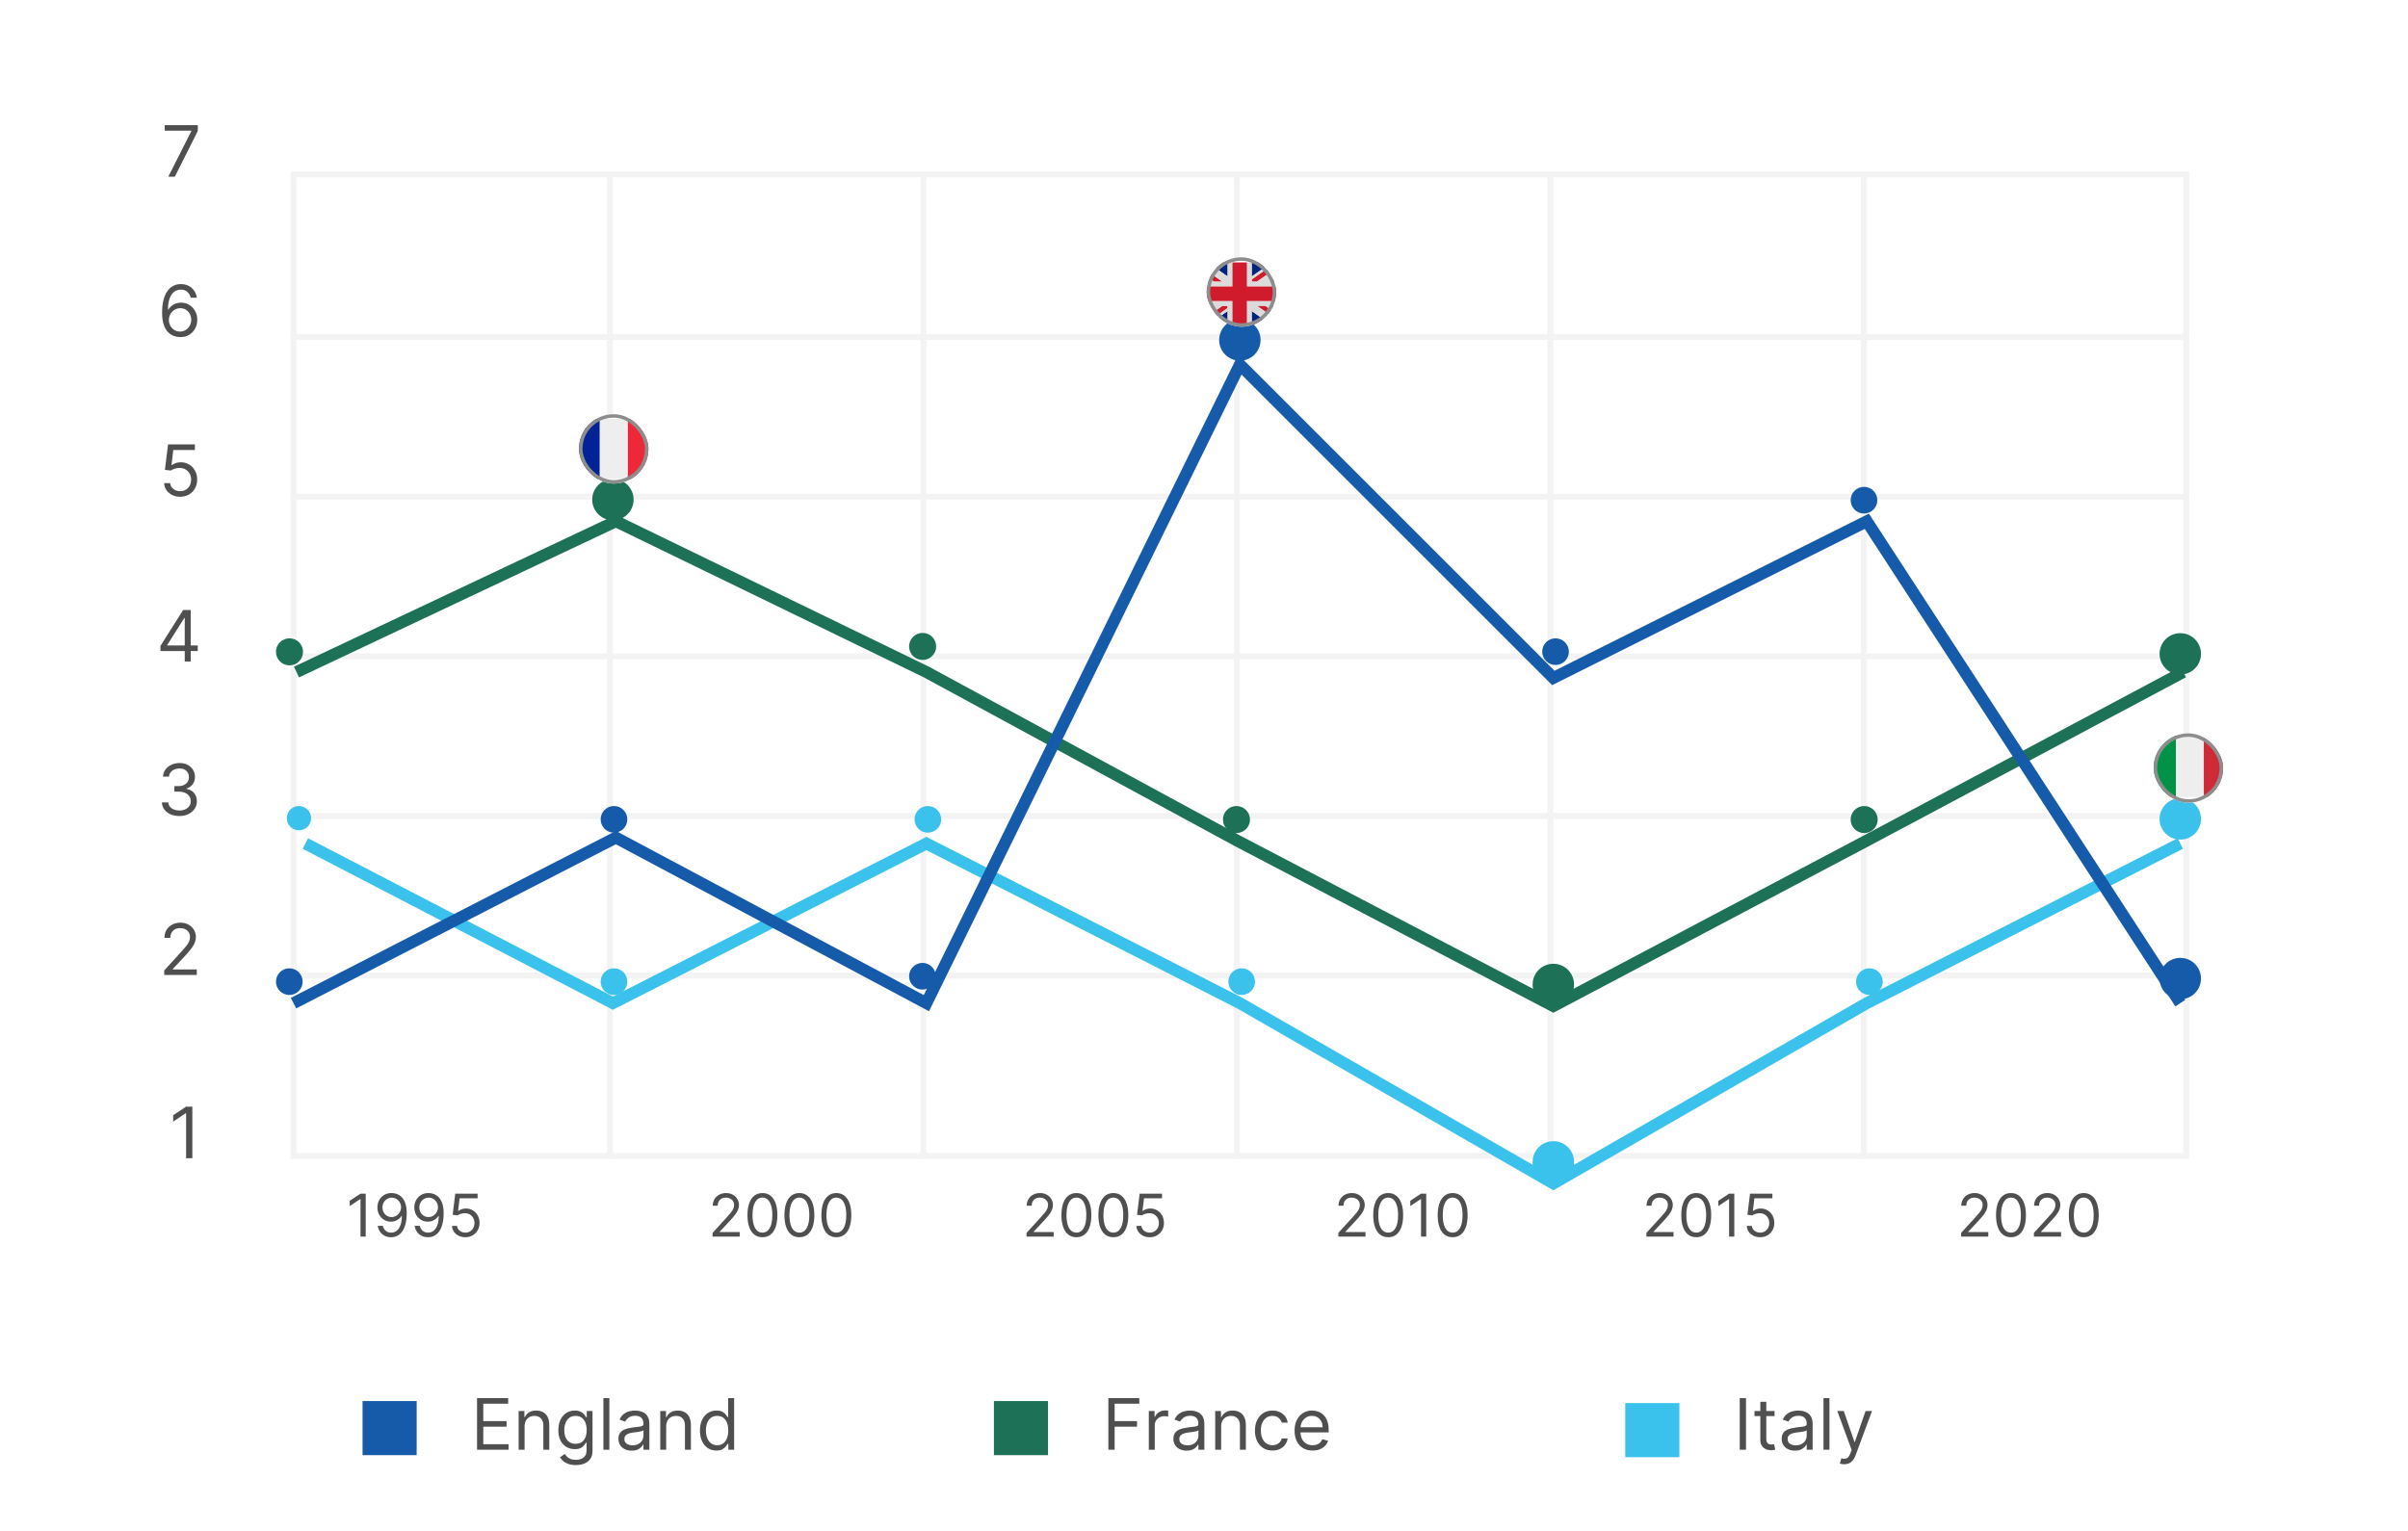 <svg width="445" height="283" viewBox="0 0 445 283" fill="none" xmlns="http://www.w3.org/2000/svg">
<g id="2 &#197;&#159;&#201;&#153;kil (Landing page)">
<path id="2020" d="M362.42 228.604V227.906L365.044 225.034C365.352 224.697 365.605 224.405 365.805 224.156C366.004 223.905 366.151 223.67 366.247 223.45C366.345 223.227 366.395 222.994 366.395 222.751C366.395 222.472 366.327 222.23 366.193 222.025C366.061 221.821 365.88 221.663 365.649 221.552C365.419 221.441 365.16 221.385 364.873 221.385C364.568 221.385 364.301 221.448 364.074 221.575C363.848 221.699 363.674 221.874 363.55 222.099C363.428 222.324 363.367 222.588 363.367 222.891H362.451C362.451 222.425 362.558 222.016 362.773 221.664C362.988 221.312 363.28 221.038 363.65 220.842C364.023 220.645 364.441 220.547 364.904 220.547C365.37 220.547 365.783 220.645 366.142 220.842C366.502 221.038 366.784 221.303 366.989 221.637C367.193 221.971 367.295 222.342 367.295 222.751C367.295 223.044 367.242 223.33 367.136 223.609C367.033 223.886 366.851 224.195 366.593 224.537C366.336 224.876 365.981 225.29 365.525 225.779L363.74 227.688V227.751H367.435V228.604H362.42ZM371.631 228.713C371.046 228.713 370.548 228.554 370.136 228.236C369.725 227.915 369.411 227.45 369.193 226.842C368.976 226.232 368.867 225.494 368.867 224.63C368.867 223.771 368.976 223.037 369.193 222.429C369.413 221.818 369.729 221.353 370.14 221.032C370.554 220.708 371.051 220.547 371.631 220.547C372.21 220.547 372.706 220.708 373.117 221.032C373.531 221.353 373.847 221.818 374.064 222.429C374.284 223.037 374.394 223.771 374.394 224.63C374.394 225.494 374.286 226.232 374.068 226.842C373.851 227.45 373.537 227.915 373.125 228.236C372.714 228.554 372.216 228.713 371.631 228.713ZM371.631 227.859C372.21 227.859 372.661 227.58 372.982 227.021C373.302 226.462 373.463 225.665 373.463 224.63C373.463 223.942 373.389 223.355 373.242 222.872C373.097 222.388 372.887 222.019 372.613 221.765C372.341 221.512 372.014 221.385 371.631 221.385C371.056 221.385 370.607 221.668 370.284 222.235C369.96 222.799 369.799 223.597 369.799 224.63C369.799 225.318 369.871 225.903 370.016 226.384C370.161 226.866 370.369 227.232 370.641 227.483C370.915 227.734 371.245 227.859 371.631 227.859ZM375.869 228.604V227.906L378.493 225.034C378.801 224.697 379.055 224.405 379.254 224.156C379.453 223.905 379.601 223.67 379.696 223.45C379.795 223.227 379.844 222.994 379.844 222.751C379.844 222.472 379.777 222.23 379.642 222.025C379.51 221.821 379.329 221.663 379.099 221.552C378.868 221.441 378.61 221.385 378.322 221.385C378.017 221.385 377.751 221.448 377.523 221.575C377.298 221.699 377.123 221.874 376.999 222.099C376.877 222.324 376.816 222.588 376.816 222.891H375.9C375.9 222.425 376.008 222.016 376.223 221.664C376.437 221.312 376.73 221.038 377.1 220.842C377.472 220.645 377.89 220.547 378.353 220.547C378.819 220.547 379.232 220.645 379.592 220.842C379.951 221.038 380.233 221.303 380.438 221.637C380.642 221.971 380.744 222.342 380.744 222.751C380.744 223.044 380.691 223.33 380.585 223.609C380.482 223.886 380.301 224.195 380.042 224.537C379.786 224.876 379.43 225.29 378.975 225.779L377.189 227.688V227.751H380.884V228.604H375.869ZM385.08 228.713C384.495 228.713 383.997 228.554 383.586 228.236C383.174 227.915 382.86 227.45 382.643 226.842C382.425 226.232 382.316 225.494 382.316 224.63C382.316 223.771 382.425 223.037 382.643 222.429C382.862 221.818 383.178 221.353 383.59 221.032C384.004 220.708 384.5 220.547 385.08 220.547C385.66 220.547 386.155 220.708 386.567 221.032C386.981 221.353 387.296 221.818 387.514 222.429C387.734 223.037 387.844 223.771 387.844 224.63C387.844 225.494 387.735 226.232 387.518 226.842C387.3 227.45 386.986 227.915 386.574 228.236C386.163 228.554 385.665 228.713 385.08 228.713ZM385.08 227.859C385.66 227.859 386.11 227.58 386.431 227.021C386.752 226.462 386.912 225.665 386.912 224.63C386.912 223.942 386.838 223.355 386.691 222.872C386.546 222.388 386.336 222.019 386.062 221.765C385.79 221.512 385.463 221.385 385.08 221.385C384.506 221.385 384.057 221.668 383.733 222.235C383.41 222.799 383.248 223.597 383.248 224.63C383.248 225.318 383.32 225.903 383.465 226.384C383.61 226.866 383.819 227.232 384.09 227.483C384.365 227.734 384.695 227.859 385.08 227.859Z" fill="#4F4F4F"/>
<path id="2015" d="M304.256 228.604V227.906L306.88 225.034C307.188 224.697 307.441 224.405 307.64 224.156C307.84 223.905 307.987 223.67 308.083 223.45C308.181 223.227 308.23 222.994 308.23 222.751C308.23 222.472 308.163 222.23 308.029 222.025C307.897 221.821 307.716 221.663 307.485 221.552C307.255 221.441 306.996 221.385 306.709 221.385C306.404 221.385 306.137 221.448 305.909 221.575C305.684 221.699 305.51 221.874 305.385 222.099C305.264 222.324 305.203 222.588 305.203 222.891H304.287C304.287 222.425 304.394 222.016 304.609 221.664C304.824 221.312 305.116 221.038 305.486 220.842C305.859 220.645 306.277 220.547 306.74 220.547C307.206 220.547 307.619 220.645 307.978 220.842C308.338 221.038 308.62 221.303 308.824 221.637C309.029 221.971 309.131 222.342 309.131 222.751C309.131 223.044 309.078 223.33 308.972 223.609C308.868 223.886 308.687 224.195 308.428 224.537C308.172 224.876 307.816 225.29 307.361 225.779L305.576 227.688V227.751H309.271V228.604H304.256ZM313.467 228.713C312.882 228.713 312.384 228.554 311.972 228.236C311.561 227.915 311.246 227.45 311.029 226.842C310.812 226.232 310.703 225.494 310.703 224.63C310.703 223.771 310.812 223.037 311.029 222.429C311.249 221.818 311.565 221.353 311.976 221.032C312.39 220.708 312.887 220.547 313.467 220.547C314.046 220.547 314.542 220.708 314.953 221.032C315.367 221.353 315.683 221.818 315.9 222.429C316.12 223.037 316.23 223.771 316.23 224.63C316.23 225.494 316.122 226.232 315.904 226.842C315.687 227.45 315.372 227.915 314.961 228.236C314.55 228.554 314.051 228.713 313.467 228.713ZM313.467 227.859C314.046 227.859 314.496 227.58 314.817 227.021C315.138 226.462 315.299 225.665 315.299 224.63C315.299 223.942 315.225 223.355 315.077 222.872C314.932 222.388 314.723 222.019 314.449 221.765C314.177 221.512 313.85 221.385 313.467 221.385C312.892 221.385 312.443 221.668 312.12 222.235C311.796 222.799 311.635 223.597 311.635 224.63C311.635 225.318 311.707 225.903 311.852 226.384C311.997 226.866 312.205 227.232 312.477 227.483C312.751 227.734 313.081 227.859 313.467 227.859ZM320.5 220.655V228.604H319.537V221.664H319.491L317.55 222.953V221.975L319.537 220.655H320.5ZM325.27 228.713C324.815 228.713 324.405 228.623 324.04 228.441C323.675 228.26 323.382 228.012 323.163 227.696C322.943 227.381 322.822 227.021 322.802 226.617H323.733C323.769 226.977 323.932 227.274 324.222 227.51C324.515 227.743 324.864 227.859 325.27 227.859C325.596 227.859 325.886 227.783 326.14 227.63C326.396 227.478 326.596 227.268 326.741 227.001C326.889 226.732 326.962 226.428 326.962 226.089C326.962 225.743 326.886 225.433 326.733 225.162C326.583 224.887 326.376 224.671 326.112 224.513C325.848 224.356 325.547 224.275 325.208 224.273C324.965 224.27 324.715 224.308 324.459 224.385C324.203 224.46 323.992 224.557 323.826 224.676L322.926 224.568L323.407 220.655H327.537V221.509H324.214L323.935 223.854H323.982C324.145 223.724 324.349 223.617 324.595 223.531C324.841 223.446 325.097 223.403 325.363 223.403C325.85 223.403 326.283 223.52 326.664 223.753C327.047 223.983 327.347 224.299 327.564 224.7C327.784 225.101 327.894 225.559 327.894 226.074C327.894 226.581 327.78 227.034 327.552 227.432C327.327 227.828 327.017 228.141 326.621 228.372C326.225 228.599 325.775 228.713 325.27 228.713Z" fill="#4F4F4F"/>
<path id="2010" d="M247.328 228.604V227.906L249.952 225.034C250.26 224.697 250.514 224.405 250.713 224.156C250.912 223.905 251.06 223.67 251.155 223.45C251.254 223.227 251.303 222.994 251.303 222.751C251.303 222.472 251.236 222.23 251.101 222.025C250.969 221.821 250.788 221.663 250.558 221.552C250.327 221.441 250.069 221.385 249.781 221.385C249.476 221.385 249.209 221.448 248.982 221.575C248.757 221.699 248.582 221.874 248.458 222.099C248.336 222.324 248.275 222.588 248.275 222.891H247.359C247.359 222.425 247.467 222.016 247.681 221.664C247.896 221.312 248.189 221.038 248.559 220.842C248.931 220.645 249.349 220.547 249.812 220.547C250.278 220.547 250.691 220.645 251.051 220.842C251.41 221.038 251.692 221.303 251.897 221.637C252.101 221.971 252.203 222.342 252.203 222.751C252.203 223.044 252.15 223.33 252.044 223.609C251.941 223.886 251.76 224.195 251.501 224.537C251.245 224.876 250.889 225.29 250.433 225.779L248.648 227.688V227.751H252.343V228.604H247.328ZM256.539 228.713C255.954 228.713 255.456 228.554 255.045 228.236C254.633 227.915 254.319 227.45 254.101 226.842C253.884 226.232 253.775 225.494 253.775 224.63C253.775 223.771 253.884 223.037 254.101 222.429C254.321 221.818 254.637 221.353 255.048 221.032C255.462 220.708 255.959 220.547 256.539 220.547C257.119 220.547 257.614 220.708 258.026 221.032C258.44 221.353 258.755 221.818 258.973 222.429C259.193 223.037 259.303 223.771 259.303 224.63C259.303 225.494 259.194 226.232 258.977 226.842C258.759 227.45 258.445 227.915 258.033 228.236C257.622 228.554 257.124 228.713 256.539 228.713ZM256.539 227.859C257.119 227.859 257.569 227.58 257.89 227.021C258.211 226.462 258.371 225.665 258.371 224.63C258.371 223.942 258.297 223.355 258.15 222.872C258.005 222.388 257.795 222.019 257.521 221.765C257.249 221.512 256.922 221.385 256.539 221.385C255.964 221.385 255.516 221.668 255.192 222.235C254.869 222.799 254.707 223.597 254.707 224.63C254.707 225.318 254.779 225.903 254.924 226.384C255.069 226.866 255.277 227.232 255.549 227.483C255.823 227.734 256.153 227.859 256.539 227.859ZM263.572 220.655V228.604H262.61V221.664H262.563L260.622 222.953V221.975L262.61 220.655H263.572ZM268.451 228.713C267.866 228.713 267.368 228.554 266.957 228.236C266.545 227.915 266.231 227.45 266.014 226.842C265.796 226.232 265.688 225.494 265.688 224.63C265.688 223.771 265.796 223.037 266.014 222.429C266.234 221.818 266.549 221.353 266.961 221.032C267.375 220.708 267.872 220.547 268.451 220.547C269.031 220.547 269.526 220.708 269.938 221.032C270.352 221.353 270.668 221.818 270.885 222.429C271.105 223.037 271.215 223.771 271.215 224.63C271.215 225.494 271.106 226.232 270.889 226.842C270.671 227.45 270.357 227.915 269.946 228.236C269.534 228.554 269.036 228.713 268.451 228.713ZM268.451 227.859C269.031 227.859 269.481 227.58 269.802 227.021C270.123 226.462 270.283 225.665 270.283 224.63C270.283 223.942 270.21 223.355 270.062 222.872C269.917 222.388 269.707 222.019 269.433 221.765C269.162 221.512 268.834 221.385 268.451 221.385C267.877 221.385 267.428 221.668 267.104 222.235C266.781 222.799 266.619 223.597 266.619 224.63C266.619 225.318 266.692 225.903 266.837 226.384C266.981 226.866 267.19 227.232 267.461 227.483C267.736 227.734 268.066 227.859 268.451 227.859Z" fill="#4F4F4F"/>
<path id="2005" d="M189.707 228.604V227.906L192.331 225.034C192.639 224.697 192.892 224.405 193.091 224.156C193.291 223.905 193.438 223.67 193.534 223.45C193.632 223.227 193.681 222.994 193.681 222.751C193.681 222.472 193.614 222.23 193.48 222.025C193.348 221.821 193.166 221.663 192.936 221.552C192.706 221.441 192.447 221.385 192.16 221.385C191.855 221.385 191.588 221.448 191.36 221.575C191.135 221.699 190.96 221.874 190.836 222.099C190.715 222.324 190.654 222.588 190.654 222.891H189.738C189.738 222.425 189.845 222.016 190.06 221.664C190.275 221.312 190.567 221.038 190.937 220.842C191.31 220.645 191.728 220.547 192.191 220.547C192.657 220.547 193.069 220.645 193.429 220.842C193.789 221.038 194.071 221.303 194.275 221.637C194.48 221.971 194.582 222.342 194.582 222.751C194.582 223.044 194.529 223.33 194.423 223.609C194.319 223.886 194.138 224.195 193.879 224.537C193.623 224.876 193.267 225.29 192.812 225.779L191.026 227.688V227.751H194.722V228.604H189.707ZM198.917 228.713C198.333 228.713 197.835 228.554 197.423 228.236C197.012 227.915 196.697 227.45 196.48 226.842C196.263 226.232 196.154 225.494 196.154 224.63C196.154 223.771 196.263 223.037 196.48 222.429C196.7 221.818 197.016 221.353 197.427 221.032C197.841 220.708 198.338 220.547 198.917 220.547C199.497 220.547 199.993 220.708 200.404 221.032C200.818 221.353 201.134 221.818 201.351 222.429C201.571 223.037 201.681 223.771 201.681 224.63C201.681 225.494 201.572 226.232 201.355 226.842C201.138 227.45 200.823 227.915 200.412 228.236C200 228.554 199.502 228.713 198.917 228.713ZM198.917 227.859C199.497 227.859 199.947 227.58 200.268 227.021C200.589 226.462 200.75 225.665 200.75 224.63C200.75 223.942 200.676 223.355 200.528 222.872C200.383 222.388 200.174 222.019 199.9 221.765C199.628 221.512 199.3 221.385 198.917 221.385C198.343 221.385 197.894 221.668 197.571 222.235C197.247 222.799 197.085 223.597 197.085 224.63C197.085 225.318 197.158 225.903 197.303 226.384C197.448 226.866 197.656 227.232 197.928 227.483C198.202 227.734 198.532 227.859 198.917 227.859ZM205.749 228.713C205.164 228.713 204.666 228.554 204.255 228.236C203.843 227.915 203.529 227.45 203.311 226.842C203.094 226.232 202.985 225.494 202.985 224.63C202.985 223.771 203.094 223.037 203.311 222.429C203.531 221.818 203.847 221.353 204.258 221.032C204.672 220.708 205.169 220.547 205.749 220.547C206.329 220.547 206.824 220.708 207.235 221.032C207.65 221.353 207.965 221.818 208.183 222.429C208.403 223.037 208.512 223.771 208.512 224.63C208.512 225.494 208.404 226.232 208.186 226.842C207.969 227.45 207.655 227.915 207.243 228.236C206.832 228.554 206.334 228.713 205.749 228.713ZM205.749 227.859C206.329 227.859 206.779 227.58 207.1 227.021C207.421 226.462 207.581 225.665 207.581 224.63C207.581 223.942 207.507 223.355 207.36 222.872C207.215 222.388 207.005 222.019 206.731 221.765C206.459 221.512 206.132 221.385 205.749 221.385C205.174 221.385 204.725 221.668 204.402 222.235C204.079 222.799 203.917 223.597 203.917 224.63C203.917 225.318 203.989 225.903 204.134 226.384C204.279 226.866 204.487 227.232 204.759 227.483C205.033 227.734 205.363 227.859 205.749 227.859ZM212.472 228.713C212.016 228.713 211.606 228.623 211.241 228.441C210.876 228.26 210.584 228.012 210.364 227.696C210.144 227.381 210.024 227.021 210.003 226.617H210.935C210.971 226.977 211.134 227.274 211.424 227.51C211.716 227.743 212.065 227.859 212.472 227.859C212.798 227.859 213.087 227.783 213.341 227.63C213.597 227.478 213.798 227.268 213.943 227.001C214.09 226.732 214.164 226.428 214.164 226.089C214.164 225.743 214.088 225.433 213.935 225.162C213.785 224.887 213.578 224.671 213.314 224.513C213.05 224.356 212.748 224.275 212.409 224.273C212.166 224.27 211.917 224.308 211.66 224.385C211.404 224.46 211.193 224.557 211.028 224.676L210.127 224.568L210.608 220.655H214.738V221.509H211.416L211.136 223.854H211.183C211.346 223.724 211.55 223.617 211.796 223.531C212.042 223.446 212.298 223.403 212.565 223.403C213.051 223.403 213.485 223.52 213.865 223.753C214.248 223.983 214.548 224.299 214.766 224.7C214.986 225.101 215.095 225.559 215.095 226.074C215.095 226.581 214.982 227.034 214.754 227.432C214.529 227.828 214.218 228.141 213.822 228.372C213.426 228.599 212.976 228.713 212.472 228.713Z" fill="#4F4F4F"/>
<path id="2000" d="M131.685 228.604V227.906L134.309 225.034C134.617 224.697 134.871 224.405 135.07 224.156C135.269 223.905 135.417 223.67 135.512 223.45C135.611 223.227 135.66 222.994 135.66 222.751C135.66 222.472 135.593 222.23 135.458 222.025C135.326 221.821 135.145 221.663 134.915 221.552C134.684 221.441 134.426 221.385 134.138 221.385C133.833 221.385 133.567 221.448 133.339 221.575C133.114 221.699 132.939 221.874 132.815 222.099C132.693 222.324 132.632 222.588 132.632 222.891H131.716C131.716 222.425 131.824 222.016 132.039 221.664C132.253 221.312 132.546 221.038 132.916 220.842C133.288 220.645 133.706 220.547 134.17 220.547C134.635 220.547 135.048 220.645 135.408 220.842C135.767 221.038 136.049 221.303 136.254 221.637C136.458 221.971 136.56 222.342 136.56 222.751C136.56 223.044 136.507 223.33 136.401 223.609C136.298 223.886 136.117 224.195 135.858 224.537C135.602 224.876 135.246 225.29 134.791 225.779L133.005 227.688V227.751H136.7V228.604H131.685ZM140.896 228.713C140.311 228.713 139.813 228.554 139.402 228.236C138.99 227.915 138.676 227.45 138.459 226.842C138.241 226.232 138.132 225.494 138.132 224.63C138.132 223.771 138.241 223.037 138.459 222.429C138.678 221.818 138.994 221.353 139.406 221.032C139.82 220.708 140.316 220.547 140.896 220.547C141.476 220.547 141.971 220.708 142.383 221.032C142.797 221.353 143.112 221.818 143.33 222.429C143.55 223.037 143.66 223.771 143.66 224.63C143.66 225.494 143.551 226.232 143.334 226.842C143.116 227.45 142.802 227.915 142.39 228.236C141.979 228.554 141.481 228.713 140.896 228.713ZM140.896 227.859C141.476 227.859 141.926 227.58 142.247 227.021C142.568 226.462 142.728 225.665 142.728 224.63C142.728 223.942 142.654 223.355 142.507 222.872C142.362 222.388 142.152 222.019 141.878 221.765C141.606 221.512 141.279 221.385 140.896 221.385C140.322 221.385 139.873 221.668 139.549 222.235C139.226 222.799 139.064 223.597 139.064 224.63C139.064 225.318 139.136 225.903 139.281 226.384C139.426 226.866 139.635 227.232 139.906 227.483C140.181 227.734 140.511 227.859 140.896 227.859ZM147.727 228.713C147.143 228.713 146.645 228.554 146.233 228.236C145.822 227.915 145.507 227.45 145.29 226.842C145.073 226.232 144.964 225.494 144.964 224.63C144.964 223.771 145.073 223.037 145.29 222.429C145.51 221.818 145.826 221.353 146.237 221.032C146.651 220.708 147.148 220.547 147.727 220.547C148.307 220.547 148.803 220.708 149.214 221.032C149.628 221.353 149.944 221.818 150.161 222.429C150.381 223.037 150.491 223.771 150.491 224.63C150.491 225.494 150.382 226.232 150.165 226.842C149.948 227.45 149.633 227.915 149.222 228.236C148.81 228.554 148.312 228.713 147.727 228.713ZM147.727 227.859C148.307 227.859 148.757 227.58 149.078 227.021C149.399 226.462 149.56 225.665 149.56 224.63C149.56 223.942 149.486 223.355 149.338 222.872C149.193 222.388 148.984 222.019 148.71 221.765C148.438 221.512 148.11 221.385 147.727 221.385C147.153 221.385 146.704 221.668 146.381 222.235C146.057 222.799 145.895 223.597 145.895 224.63C145.895 225.318 145.968 225.903 146.113 226.384C146.258 226.866 146.466 227.232 146.738 227.483C147.012 227.734 147.342 227.859 147.727 227.859ZM154.559 228.713C153.974 228.713 153.476 228.554 153.065 228.236C152.653 227.915 152.339 227.45 152.121 226.842C151.904 226.232 151.795 225.494 151.795 224.63C151.795 223.771 151.904 223.037 152.121 222.429C152.341 221.818 152.657 221.353 153.068 221.032C153.482 220.708 153.979 220.547 154.559 220.547C155.139 220.547 155.634 220.708 156.045 221.032C156.46 221.353 156.775 221.818 156.993 222.429C157.213 223.037 157.323 223.771 157.323 224.63C157.323 225.494 157.214 226.232 156.996 226.842C156.779 227.45 156.465 227.915 156.053 228.236C155.642 228.554 155.144 228.713 154.559 228.713ZM154.559 227.859C155.139 227.859 155.589 227.58 155.91 227.021C156.231 226.462 156.391 225.665 156.391 224.63C156.391 223.942 156.317 223.355 156.17 222.872C156.025 222.388 155.815 222.019 155.541 221.765C155.269 221.512 154.942 221.385 154.559 221.385C153.984 221.385 153.535 221.668 153.212 222.235C152.889 222.799 152.727 223.597 152.727 224.63C152.727 225.318 152.799 225.903 152.944 226.384C153.089 226.866 153.297 227.232 153.569 227.483C153.843 227.734 154.173 227.859 154.559 227.859Z" fill="#4F4F4F"/>
<path id="1995" d="M67.582 220.655V228.604H66.62V221.664H66.573L64.632 222.953V221.975L66.62 220.655H67.582ZM72.399 220.547C72.725 220.549 73.051 220.611 73.377 220.733C73.704 220.854 74.001 221.056 74.27 221.338C74.539 221.618 74.755 222 74.918 222.483C75.081 222.967 75.163 223.574 75.163 224.304C75.163 225.01 75.096 225.638 74.961 226.186C74.829 226.732 74.638 227.193 74.387 227.568C74.138 227.943 73.835 228.228 73.478 228.422C73.124 228.616 72.723 228.713 72.275 228.713C71.83 228.713 71.433 228.625 71.084 228.449C70.737 228.271 70.452 228.024 70.23 227.708C70.01 227.39 69.869 227.021 69.806 226.602H70.754C70.839 226.967 71.008 227.268 71.262 227.506C71.518 227.742 71.856 227.859 72.275 227.859C72.888 227.859 73.372 227.591 73.727 227.056C74.084 226.52 74.262 225.763 74.262 224.785H74.2C74.055 225.002 73.883 225.19 73.684 225.348C73.485 225.506 73.264 225.627 73.02 225.713C72.777 225.798 72.518 225.841 72.244 225.841C71.789 225.841 71.371 225.728 70.99 225.503C70.612 225.275 70.31 224.964 70.082 224.568C69.857 224.169 69.744 223.714 69.744 223.201C69.744 222.715 69.853 222.27 70.07 221.866C70.29 221.46 70.598 221.137 70.994 220.896C71.393 220.655 71.861 220.539 72.399 220.547ZM72.399 221.4C72.073 221.4 71.779 221.482 71.518 221.645C71.259 221.805 71.054 222.023 70.901 222.297C70.751 222.569 70.676 222.87 70.676 223.201C70.676 223.533 70.748 223.834 70.893 224.106C71.041 224.375 71.241 224.59 71.495 224.75C71.751 224.908 72.042 224.987 72.368 224.987C72.614 224.987 72.843 224.939 73.055 224.843C73.267 224.745 73.453 224.612 73.61 224.444C73.771 224.273 73.896 224.08 73.987 223.865C74.077 223.648 74.123 223.421 74.123 223.186C74.123 222.875 74.048 222.584 73.897 222.313C73.75 222.041 73.546 221.821 73.284 221.653C73.025 221.485 72.731 221.4 72.399 221.4ZM79.22 220.547C79.546 220.549 79.872 220.611 80.198 220.733C80.524 220.854 80.822 221.056 81.091 221.338C81.36 221.618 81.576 222 81.739 222.483C81.902 222.967 81.984 223.574 81.984 224.304C81.984 225.01 81.916 225.638 81.782 226.186C81.65 226.732 81.458 227.193 81.207 227.568C80.959 227.943 80.656 228.228 80.299 228.422C79.945 228.616 79.543 228.713 79.096 228.713C78.651 228.713 78.254 228.625 77.904 228.449C77.557 228.271 77.273 228.024 77.05 227.708C76.83 227.39 76.689 227.021 76.627 226.602H77.574C77.66 226.967 77.829 227.268 78.083 227.506C78.339 227.742 78.677 227.859 79.096 227.859C79.709 227.859 80.193 227.591 80.547 227.056C80.905 226.52 81.083 225.763 81.083 224.785H81.021C80.876 225.002 80.704 225.19 80.505 225.348C80.305 225.506 80.084 225.627 79.841 225.713C79.598 225.798 79.339 225.841 79.065 225.841C78.609 225.841 78.191 225.728 77.811 225.503C77.433 225.275 77.13 224.964 76.903 224.568C76.678 224.169 76.565 223.714 76.565 223.201C76.565 222.715 76.674 222.27 76.891 221.866C77.111 221.46 77.419 221.137 77.815 220.896C78.213 220.655 78.682 220.539 79.22 220.547ZM79.22 221.4C78.894 221.4 78.6 221.482 78.339 221.645C78.08 221.805 77.874 222.023 77.722 222.297C77.572 222.569 77.497 222.87 77.497 223.201C77.497 223.533 77.569 223.834 77.714 224.106C77.862 224.375 78.062 224.59 78.316 224.75C78.572 224.908 78.863 224.987 79.189 224.987C79.435 224.987 79.664 224.939 79.876 224.843C80.088 224.745 80.273 224.612 80.431 224.444C80.591 224.273 80.717 224.08 80.808 223.865C80.898 223.648 80.943 223.421 80.943 223.186C80.943 222.875 80.868 222.584 80.718 222.313C80.571 222.041 80.366 221.821 80.105 221.653C79.846 221.485 79.551 221.4 79.22 221.4ZM85.994 228.713C85.539 228.713 85.129 228.623 84.764 228.441C84.399 228.26 84.106 228.012 83.886 227.696C83.667 227.381 83.546 227.021 83.525 226.617H84.457C84.493 226.977 84.656 227.274 84.946 227.51C85.239 227.743 85.588 227.859 85.994 227.859C86.32 227.859 86.61 227.783 86.864 227.63C87.12 227.478 87.32 227.268 87.465 227.001C87.613 226.732 87.686 226.428 87.686 226.089C87.686 225.743 87.61 225.433 87.457 225.162C87.307 224.887 87.1 224.671 86.836 224.513C86.573 224.356 86.271 224.275 85.932 224.273C85.689 224.27 85.439 224.308 85.183 224.385C84.927 224.46 84.716 224.557 84.55 224.676L83.65 224.568L84.131 220.655H88.261V221.509H84.938L84.659 223.854H84.706C84.868 223.724 85.073 223.617 85.319 223.531C85.565 223.446 85.821 223.403 86.087 223.403C86.574 223.403 87.007 223.52 87.388 223.753C87.771 223.983 88.071 224.299 88.288 224.7C88.508 225.101 88.618 225.559 88.618 226.074C88.618 226.581 88.504 227.034 88.276 227.432C88.051 227.828 87.741 228.141 87.345 228.372C86.949 228.599 86.499 228.713 85.994 228.713Z" fill="#4F4F4F"/>
<g id="Group 2277">
<g id="Frame 427318646">
<path id="England" d="M88.155 268V258.461H93.912V259.486H89.31V262.709H93.614V263.733H89.31V266.975H93.987V268H88.155ZM96.944 263.696V268H95.845V260.846H96.907V261.964H97C97.168 261.6 97.422 261.308 97.764 261.088C98.106 260.864 98.547 260.753 99.087 260.753C99.571 260.753 99.995 260.852 100.358 261.051C100.722 261.246 101.004 261.544 101.206 261.945C101.408 262.342 101.509 262.845 101.509 263.454V268H100.41V263.529C100.41 262.967 100.264 262.529 99.972 262.215C99.68 261.898 99.279 261.74 98.77 261.74C98.419 261.74 98.106 261.816 97.829 261.968C97.556 262.12 97.34 262.342 97.182 262.634C97.023 262.926 96.944 263.28 96.944 263.696ZM106.405 270.832C105.874 270.832 105.418 270.764 105.036 270.627C104.654 270.493 104.336 270.316 104.081 270.096C103.83 269.879 103.629 269.646 103.48 269.397L104.356 268.783C104.455 268.913 104.581 269.062 104.733 269.23C104.885 269.4 105.093 269.548 105.357 269.672C105.624 269.799 105.974 269.863 106.405 269.863C106.983 269.863 107.46 269.723 107.835 269.444C108.211 269.164 108.399 268.727 108.399 268.13V266.677H108.306C108.225 266.808 108.11 266.969 107.961 267.162C107.815 267.351 107.604 267.52 107.328 267.669C107.054 267.815 106.685 267.888 106.219 267.888C105.642 267.888 105.123 267.752 104.663 267.478C104.207 267.205 103.845 266.808 103.578 266.286C103.314 265.764 103.182 265.131 103.182 264.386C103.182 263.653 103.311 263.015 103.569 262.471C103.827 261.925 104.185 261.502 104.645 261.204C105.104 260.903 105.635 260.753 106.238 260.753C106.704 260.753 107.073 260.83 107.346 260.985C107.623 261.138 107.834 261.311 107.98 261.507C108.129 261.7 108.244 261.858 108.324 261.982H108.436V260.846H109.498V268.205C109.498 268.82 109.358 269.32 109.079 269.705C108.803 270.093 108.43 270.377 107.961 270.557C107.495 270.74 106.977 270.832 106.405 270.832ZM106.368 266.901C106.809 266.901 107.182 266.8 107.486 266.598C107.79 266.396 108.022 266.106 108.18 265.727C108.338 265.348 108.418 264.895 108.418 264.367C108.418 263.851 108.34 263.397 108.185 263.002C108.029 262.608 107.8 262.299 107.495 262.075C107.191 261.852 106.815 261.74 106.368 261.74C105.902 261.74 105.514 261.858 105.204 262.094C104.896 262.33 104.665 262.647 104.51 263.044C104.358 263.442 104.281 263.883 104.281 264.367C104.281 264.864 104.359 265.303 104.514 265.685C104.673 266.064 104.906 266.362 105.213 266.579C105.524 266.794 105.909 266.901 106.368 266.901ZM112.61 258.461V268H111.51V258.461H112.61ZM116.728 268.168C116.275 268.168 115.863 268.082 115.494 267.912C115.124 267.738 114.831 267.488 114.614 267.162C114.396 266.832 114.288 266.435 114.288 265.969C114.288 265.559 114.368 265.227 114.53 264.972C114.691 264.715 114.907 264.513 115.177 264.367C115.447 264.221 115.745 264.112 116.071 264.041C116.401 263.966 116.731 263.907 117.064 263.864C117.498 263.808 117.851 263.766 118.121 263.738C118.394 263.707 118.593 263.656 118.717 263.584C118.844 263.513 118.908 263.389 118.908 263.212V263.175C118.908 262.715 118.782 262.358 118.531 262.103C118.282 261.849 117.905 261.721 117.399 261.721C116.874 261.721 116.463 261.836 116.165 262.066C115.867 262.296 115.657 262.541 115.536 262.802L114.492 262.429C114.679 261.995 114.927 261.656 115.238 261.414C115.551 261.169 115.893 260.998 116.262 260.902C116.635 260.802 117.001 260.753 117.362 260.753C117.591 260.753 117.855 260.78 118.153 260.836C118.455 260.889 118.745 260.999 119.024 261.167C119.307 261.335 119.542 261.588 119.728 261.926C119.914 262.265 120.007 262.718 120.007 263.286V268H118.908V267.031H118.852C118.778 267.186 118.653 267.353 118.48 267.53C118.306 267.707 118.074 267.857 117.786 267.981C117.497 268.106 117.144 268.168 116.728 268.168ZM116.896 267.18C117.331 267.18 117.697 267.095 117.995 266.924C118.296 266.753 118.523 266.533 118.675 266.263C118.83 265.993 118.908 265.708 118.908 265.41V264.404C118.861 264.46 118.759 264.511 118.601 264.558C118.445 264.601 118.265 264.64 118.06 264.674C117.859 264.705 117.661 264.733 117.469 264.758C117.279 264.78 117.126 264.799 117.008 264.814C116.722 264.851 116.455 264.912 116.207 264.996C115.961 265.076 115.763 265.199 115.61 265.364C115.461 265.525 115.387 265.746 115.387 266.025C115.387 266.407 115.528 266.696 115.811 266.891C116.096 267.084 116.458 267.18 116.896 267.18ZM123.113 263.696V268H122.014V260.846H123.076V261.964H123.169C123.336 261.6 123.591 261.308 123.933 261.088C124.274 260.864 124.715 260.753 125.255 260.753C125.74 260.753 126.164 260.852 126.527 261.051C126.89 261.246 127.173 261.544 127.375 261.945C127.577 262.342 127.677 262.845 127.677 263.454V268H126.578V263.529C126.578 262.967 126.432 262.529 126.14 262.215C125.849 261.898 125.448 261.74 124.939 261.74C124.588 261.74 124.274 261.816 123.998 261.968C123.725 262.12 123.509 262.342 123.35 262.634C123.192 262.926 123.113 263.28 123.113 263.696ZM132.388 268.149C131.791 268.149 131.265 267.998 130.809 267.697C130.352 267.393 129.995 266.964 129.737 266.412C129.48 265.856 129.351 265.199 129.351 264.441C129.351 263.69 129.48 263.038 129.737 262.485C129.995 261.932 130.354 261.506 130.813 261.204C131.273 260.903 131.804 260.753 132.406 260.753C132.872 260.753 133.24 260.83 133.51 260.985C133.783 261.138 133.991 261.311 134.134 261.507C134.28 261.7 134.394 261.858 134.474 261.982H134.567V258.461H135.667V268H134.605V266.901H134.474C134.394 267.031 134.279 267.196 134.13 267.394C133.981 267.59 133.768 267.766 133.492 267.921C133.215 268.073 132.847 268.149 132.388 268.149ZM132.537 267.162C132.978 267.162 133.35 267.047 133.655 266.817C133.959 266.584 134.19 266.263 134.349 265.853C134.507 265.44 134.586 264.963 134.586 264.423C134.586 263.889 134.508 263.421 134.353 263.021C134.198 262.617 133.968 262.304 133.664 262.08C133.36 261.853 132.984 261.74 132.537 261.74C132.071 261.74 131.683 261.86 131.372 262.099C131.065 262.335 130.833 262.656 130.678 263.063C130.526 263.466 130.45 263.92 130.45 264.423C130.45 264.932 130.528 265.395 130.683 265.811C130.841 266.224 131.074 266.553 131.382 266.798C131.692 267.04 132.077 267.162 132.537 267.162Z" fill="#4F4F4F"/>
<rect id="Rectangle 1339" x="67" y="259" width="10" height="10" fill="#165BAA"/>
</g>
<g id="Frame 427318645">
<path id="France" d="M204.83 268V258.461H210.55V259.486H205.985V262.709H210.121V263.733H205.985V268H204.83ZM212.302 268V260.846H213.364V261.926H213.439C213.569 261.572 213.805 261.285 214.147 261.065C214.488 260.844 214.873 260.734 215.302 260.734C215.382 260.734 215.483 260.735 215.605 260.739C215.726 260.742 215.817 260.746 215.879 260.753V261.87C215.842 261.861 215.757 261.847 215.623 261.828C215.493 261.807 215.355 261.796 215.209 261.796C214.861 261.796 214.55 261.869 214.277 262.015C214.007 262.158 213.793 262.356 213.634 262.611C213.479 262.862 213.401 263.15 213.401 263.473V268H212.302ZM219.288 268.168C218.834 268.168 218.423 268.082 218.053 267.912C217.684 267.738 217.39 267.488 217.173 267.162C216.956 266.832 216.847 266.435 216.847 265.969C216.847 265.559 216.928 265.227 217.089 264.972C217.251 264.715 217.466 264.513 217.737 264.367C218.007 264.221 218.305 264.112 218.631 264.041C218.96 263.966 219.291 263.907 219.623 263.864C220.058 263.808 220.41 263.766 220.68 263.738C220.954 263.707 221.152 263.656 221.277 263.584C221.404 263.513 221.467 263.389 221.467 263.212V263.175C221.467 262.715 221.342 262.358 221.09 262.103C220.842 261.849 220.465 261.721 219.958 261.721C219.434 261.721 219.022 261.836 218.724 262.066C218.426 262.296 218.216 262.541 218.095 262.802L217.052 262.429C217.238 261.995 217.487 261.656 217.797 261.414C218.111 261.169 218.452 260.998 218.822 260.902C219.194 260.802 219.561 260.753 219.921 260.753C220.151 260.753 220.415 260.78 220.713 260.836C221.014 260.889 221.304 260.999 221.584 261.167C221.867 261.335 222.101 261.588 222.287 261.926C222.474 262.265 222.567 262.718 222.567 263.286V268H221.467V267.031H221.412C221.337 267.186 221.213 267.353 221.039 267.53C220.865 267.707 220.634 267.857 220.345 267.981C220.056 268.106 219.704 268.168 219.288 268.168ZM219.455 267.18C219.89 267.18 220.256 267.095 220.555 266.924C220.856 266.753 221.082 266.533 221.235 266.263C221.39 265.993 221.467 265.708 221.467 265.41V264.404C221.421 264.46 221.318 264.511 221.16 264.558C221.005 264.601 220.825 264.64 220.62 264.674C220.418 264.705 220.221 264.733 220.028 264.758C219.839 264.78 219.685 264.799 219.567 264.814C219.281 264.851 219.014 264.912 218.766 264.996C218.521 265.076 218.322 265.199 218.17 265.364C218.021 265.525 217.946 265.746 217.946 266.025C217.946 266.407 218.087 266.696 218.37 266.891C218.656 267.084 219.017 267.18 219.455 267.18ZM225.672 263.696V268H224.573V260.846H225.635V261.964H225.728C225.896 261.6 226.15 261.308 226.492 261.088C226.834 260.864 227.275 260.753 227.815 260.753C228.299 260.753 228.723 260.852 229.086 261.051C229.45 261.246 229.732 261.544 229.934 261.945C230.136 262.342 230.237 262.845 230.237 263.454V268H229.138V263.529C229.138 262.967 228.992 262.529 228.7 262.215C228.408 261.898 228.007 261.74 227.498 261.74C227.147 261.74 226.834 261.816 226.557 261.968C226.284 262.12 226.068 262.342 225.91 262.634C225.751 262.926 225.672 263.28 225.672 263.696ZM235.152 268.149C234.481 268.149 233.904 267.991 233.419 267.674C232.935 267.357 232.562 266.921 232.301 266.365C232.041 265.809 231.91 265.174 231.91 264.46C231.91 263.733 232.044 263.092 232.311 262.536C232.581 261.978 232.957 261.541 233.438 261.228C233.922 260.911 234.488 260.753 235.133 260.753C235.636 260.753 236.09 260.846 236.493 261.032C236.897 261.218 237.228 261.479 237.486 261.814C237.743 262.15 237.903 262.541 237.965 262.988H236.866C236.782 262.662 236.596 262.373 236.307 262.122C236.021 261.867 235.636 261.74 235.152 261.74C234.723 261.74 234.348 261.852 234.025 262.075C233.705 262.296 233.455 262.608 233.275 263.012C233.098 263.412 233.009 263.883 233.009 264.423C233.009 264.976 233.096 265.457 233.27 265.867C233.447 266.277 233.696 266.595 234.016 266.822C234.338 267.048 234.717 267.162 235.152 267.162C235.438 267.162 235.697 267.112 235.93 267.013C236.163 266.913 236.36 266.77 236.521 266.584C236.683 266.398 236.798 266.174 236.866 265.913H237.965C237.903 266.336 237.749 266.716 237.504 267.054C237.262 267.39 236.941 267.657 236.54 267.856C236.143 268.051 235.68 268.149 235.152 268.149ZM242.572 268.149C241.882 268.149 241.288 267.997 240.788 267.693C240.291 267.385 239.908 266.957 239.637 266.407C239.37 265.854 239.237 265.212 239.237 264.479C239.237 263.746 239.37 263.1 239.637 262.541C239.908 261.979 240.283 261.541 240.765 261.228C241.249 260.911 241.814 260.753 242.46 260.753C242.833 260.753 243.201 260.815 243.564 260.939C243.927 261.063 244.258 261.265 244.556 261.544C244.854 261.821 245.092 262.187 245.269 262.644C245.446 263.1 245.534 263.662 245.534 264.33V264.795H240.019V263.845H244.416C244.416 263.442 244.336 263.081 244.174 262.765C244.016 262.448 243.789 262.198 243.494 262.015C243.202 261.832 242.858 261.74 242.46 261.74C242.022 261.74 241.643 261.849 241.324 262.066C241.007 262.28 240.763 262.56 240.592 262.904C240.422 263.249 240.336 263.619 240.336 264.013V264.646C240.336 265.187 240.429 265.645 240.616 266.02C240.805 266.393 241.067 266.677 241.403 266.873C241.738 267.065 242.128 267.162 242.572 267.162C242.861 267.162 243.121 267.121 243.354 267.04C243.59 266.957 243.794 266.832 243.965 266.668C244.135 266.5 244.267 266.292 244.36 266.044L245.422 266.342C245.311 266.702 245.123 267.019 244.859 267.292C244.595 267.562 244.269 267.773 243.881 267.925C243.493 268.075 243.056 268.149 242.572 268.149Z" fill="#4F4F4F"/>
<rect id="Rectangle 1340" x="183.675" y="259" width="10" height="10" fill="#1D7157"/>
</g>
<g id="Frame 427318644">
<path id="Italy" d="M322.66 258.461V268H321.505V258.461H322.66ZM327.938 260.846V261.777H324.231V260.846H327.938ZM325.311 259.132H326.411V265.951C326.411 266.261 326.456 266.494 326.546 266.649C326.639 266.801 326.757 266.904 326.9 266.957C327.046 267.006 327.199 267.031 327.361 267.031C327.482 267.031 327.581 267.025 327.659 267.013C327.736 266.997 327.799 266.985 327.845 266.975L328.069 267.963C327.994 267.991 327.89 268.019 327.757 268.047C327.623 268.078 327.454 268.093 327.249 268.093C326.938 268.093 326.634 268.026 326.336 267.893C326.041 267.759 325.796 267.556 325.6 267.283C325.408 267.009 325.311 266.665 325.311 266.249V259.132ZM331.697 268.168C331.244 268.168 330.832 268.082 330.463 267.912C330.093 267.738 329.8 267.488 329.582 267.162C329.365 266.832 329.256 266.435 329.256 265.969C329.256 265.559 329.337 265.227 329.499 264.972C329.66 264.715 329.876 264.513 330.146 264.367C330.416 264.221 330.714 264.112 331.04 264.041C331.37 263.966 331.7 263.907 332.032 263.864C332.467 263.808 332.82 263.766 333.09 263.738C333.363 263.707 333.562 263.656 333.686 263.584C333.813 263.513 333.877 263.389 333.877 263.212V263.175C333.877 262.715 333.751 262.358 333.5 262.103C333.251 261.849 332.874 261.721 332.368 261.721C331.843 261.721 331.432 261.836 331.134 262.066C330.835 262.296 330.626 262.541 330.505 262.802L329.461 262.429C329.648 261.995 329.896 261.656 330.207 261.414C330.52 261.169 330.862 260.998 331.231 260.902C331.604 260.802 331.97 260.753 332.331 260.753C332.56 260.753 332.824 260.78 333.122 260.836C333.424 260.889 333.714 260.999 333.993 261.167C334.276 261.335 334.51 261.588 334.697 261.926C334.883 262.265 334.976 262.718 334.976 263.286V268H333.877V267.031H333.821C333.747 267.186 333.622 267.353 333.448 267.53C333.275 267.707 333.043 267.857 332.754 267.981C332.466 268.106 332.113 268.168 331.697 268.168ZM331.865 267.18C332.3 267.18 332.666 267.095 332.964 266.924C333.265 266.753 333.492 266.533 333.644 266.263C333.799 265.993 333.877 265.708 333.877 265.41V264.404C333.83 264.46 333.728 264.511 333.57 264.558C333.414 264.601 333.234 264.64 333.029 264.674C332.827 264.705 332.63 264.733 332.438 264.758C332.248 264.78 332.095 264.799 331.977 264.814C331.691 264.851 331.424 264.912 331.175 264.996C330.93 265.076 330.731 265.199 330.579 265.364C330.43 265.525 330.356 265.746 330.356 266.025C330.356 266.407 330.497 266.696 330.78 266.891C331.065 267.084 331.427 267.18 331.865 267.18ZM338.082 258.461V268H336.983V258.461H338.082ZM340.803 270.683C340.617 270.683 340.451 270.667 340.305 270.636C340.159 270.608 340.058 270.58 340.002 270.552L340.281 269.584C340.548 269.652 340.784 269.677 340.989 269.658C341.194 269.64 341.376 269.548 341.534 269.383C341.696 269.222 341.843 268.96 341.977 268.596L342.182 268.037L339.536 260.846H340.729L342.703 266.547H342.778L344.753 260.846H345.945L342.908 269.043C342.772 269.413 342.602 269.719 342.401 269.961C342.199 270.206 341.964 270.388 341.697 270.506C341.433 270.624 341.135 270.683 340.803 270.683Z" fill="#4F4F4F"/>
<rect id="Rectangle 1341" x="300.35" y="259.372" width="10" height="10" fill="#3AC1EC"/>
</g>
</g>
<path id="7" d="M31.094 32.674L35.361 24.234V24.16H30.442V23.135H36.553V24.216L32.305 32.674H31.094Z" fill="#4F4F4F"/>
<path id="6" d="M33.272 62.316C32.88 62.31 32.489 62.236 32.098 62.093C31.707 61.95 31.35 61.709 31.027 61.371C30.704 61.029 30.445 60.568 30.249 59.988C30.053 59.404 29.956 58.671 29.956 57.789C29.956 56.944 30.035 56.196 30.193 55.544C30.351 54.889 30.581 54.338 30.882 53.891C31.183 53.44 31.547 53.099 31.972 52.866C32.401 52.633 32.884 52.517 33.421 52.517C33.955 52.517 34.43 52.624 34.846 52.838C35.265 53.049 35.607 53.344 35.871 53.723C36.135 54.102 36.306 54.538 36.383 55.032H35.247C35.141 54.603 34.936 54.248 34.632 53.965C34.328 53.682 33.924 53.541 33.421 53.541C32.682 53.541 32.1 53.863 31.674 54.505C31.252 55.148 31.039 56.05 31.036 57.212H31.111C31.285 56.948 31.491 56.722 31.73 56.536C31.972 56.347 32.239 56.201 32.531 56.098C32.823 55.996 33.132 55.945 33.458 55.945C34.005 55.945 34.505 56.081 34.958 56.355C35.411 56.625 35.775 56.999 36.048 57.477C36.321 57.952 36.458 58.497 36.458 59.112C36.458 59.702 36.326 60.242 36.062 60.733C35.798 61.22 35.427 61.608 34.949 61.897C34.474 62.183 33.915 62.323 33.272 62.316ZM33.272 61.292C33.663 61.292 34.014 61.194 34.324 60.998C34.638 60.803 34.885 60.54 35.065 60.211C35.248 59.882 35.34 59.516 35.34 59.112C35.34 58.718 35.251 58.359 35.074 58.036C34.9 57.71 34.66 57.451 34.352 57.258C34.048 57.066 33.7 56.969 33.309 56.969C33.014 56.969 32.739 57.028 32.485 57.146C32.23 57.261 32.006 57.42 31.814 57.621C31.625 57.823 31.475 58.055 31.367 58.315C31.258 58.573 31.204 58.845 31.204 59.13C31.204 59.509 31.292 59.863 31.469 60.193C31.649 60.522 31.895 60.787 32.205 60.989C32.519 61.191 32.874 61.292 33.272 61.292Z" fill="#4F4F4F"/>
<path id="5" d="M33.29 91.828C32.744 91.828 32.252 91.719 31.814 91.502C31.376 91.285 31.025 90.987 30.761 90.608C30.497 90.229 30.353 89.797 30.328 89.313H31.446C31.489 89.745 31.685 90.102 32.033 90.384C32.384 90.664 32.803 90.803 33.29 90.803C33.682 90.803 34.029 90.712 34.334 90.529C34.641 90.345 34.882 90.094 35.056 89.774C35.233 89.451 35.321 89.086 35.321 88.68C35.321 88.263 35.23 87.892 35.046 87.566C34.866 87.237 34.618 86.978 34.301 86.788C33.984 86.599 33.623 86.503 33.216 86.5C32.924 86.497 32.624 86.542 32.317 86.635C32.01 86.725 31.756 86.841 31.558 86.984L30.477 86.854L31.055 82.159H36.011V83.183H32.023L31.688 85.997H31.744C31.94 85.841 32.185 85.713 32.48 85.61C32.775 85.508 33.082 85.456 33.402 85.456C33.986 85.456 34.506 85.596 34.963 85.876C35.422 86.152 35.782 86.531 36.043 87.012C36.307 87.493 36.439 88.043 36.439 88.661C36.439 89.269 36.302 89.813 36.029 90.291C35.759 90.766 35.386 91.142 34.911 91.418C34.436 91.692 33.896 91.828 33.29 91.828Z" fill="#4F4F4F"/>
<path id="4" d="M29.65 120.346V119.396L33.842 112.763H34.532V114.235H34.066L30.899 119.247V119.321H36.544V120.346H29.65ZM34.141 122.302V120.057V119.615V112.763H35.24V122.302H34.141Z" fill="#4F4F4F"/>
<path id="3" d="M33.161 150.851C32.546 150.851 31.998 150.746 31.517 150.535C31.039 150.323 30.658 150.03 30.376 149.654C30.096 149.275 29.944 148.836 29.919 148.336H31.093C31.118 148.644 31.224 148.909 31.41 149.133C31.596 149.353 31.84 149.524 32.141 149.645C32.442 149.766 32.776 149.827 33.142 149.827C33.552 149.827 33.916 149.755 34.232 149.612C34.549 149.47 34.798 149.271 34.978 149.016C35.158 148.762 35.248 148.467 35.248 148.131C35.248 147.78 35.161 147.471 34.987 147.204C34.813 146.934 34.559 146.723 34.223 146.571C33.888 146.419 33.478 146.343 32.993 146.343H32.23V145.318H32.993C33.372 145.318 33.705 145.25 33.99 145.113C34.279 144.976 34.504 144.784 34.666 144.535C34.83 144.287 34.913 143.995 34.913 143.66C34.913 143.337 34.841 143.056 34.698 142.817C34.555 142.578 34.353 142.391 34.093 142.258C33.835 142.124 33.531 142.057 33.18 142.057C32.851 142.057 32.54 142.118 32.248 142.239C31.959 142.357 31.724 142.529 31.54 142.756C31.357 142.98 31.258 143.25 31.242 143.567H30.124C30.143 143.067 30.294 142.629 30.576 142.253C30.859 141.874 31.228 141.579 31.685 141.368C32.144 141.157 32.649 141.051 33.198 141.051C33.788 141.051 34.295 141.171 34.717 141.41C35.139 141.646 35.464 141.958 35.69 142.346C35.917 142.734 36.03 143.154 36.03 143.604C36.03 144.141 35.889 144.599 35.606 144.978C35.327 145.357 34.947 145.619 34.465 145.765V145.84C35.068 145.939 35.538 146.195 35.877 146.608C36.215 147.018 36.384 147.526 36.384 148.131C36.384 148.65 36.243 149.116 35.961 149.529C35.681 149.938 35.299 150.261 34.815 150.497C34.33 150.733 33.779 150.851 33.161 150.851Z" fill="#4F4F4F"/>
<path id="2" d="M30.348 180.232V179.394L33.496 175.947C33.866 175.544 34.17 175.193 34.409 174.895C34.648 174.593 34.825 174.311 34.94 174.047C35.058 173.78 35.117 173.5 35.117 173.209C35.117 172.873 35.037 172.583 34.875 172.338C34.717 172.092 34.499 171.903 34.223 171.769C33.947 171.636 33.636 171.569 33.292 171.569C32.925 171.569 32.605 171.645 32.332 171.797C32.062 171.946 31.852 172.156 31.703 172.426C31.557 172.696 31.484 173.013 31.484 173.376H30.385C30.385 172.817 30.514 172.327 30.772 171.904C31.029 171.482 31.38 171.153 31.824 170.917C32.272 170.681 32.773 170.563 33.329 170.563C33.888 170.563 34.383 170.681 34.815 170.917C35.246 171.153 35.585 171.471 35.83 171.872C36.075 172.272 36.198 172.718 36.198 173.209C36.198 173.559 36.134 173.903 36.007 174.238C35.883 174.57 35.666 174.941 35.355 175.351C35.048 175.758 34.621 176.255 34.074 176.842L31.931 179.133V179.208H36.366V180.232H30.348Z" fill="#4F4F4F"/>
<path id="1" d="M35.546 204.577V214.116H34.391V205.788H34.335L32.006 207.334V206.161L34.391 204.577H35.546Z" fill="#4F4F4F"/>
<g id="Group 2276">
<rect id="Rectangle 2" x="54.244" y="32.244" width="349.767" height="181.442" stroke="#F3F3F3" stroke-width="1.093"/>
<path id="Vector 21" d="M53.697 91.814H404.558" stroke="#F3F3F3" stroke-width="1.093"/>
<path id="Vector 27" d="M53.697 62.303H404.558" stroke="#F3F3F3" stroke-width="1.093"/>
<path id="Vector 2" d="M53.697 121.326H404.558" stroke="#F3F3F3" stroke-width="1.093"/>
<path id="Vector 4" d="M53.697 150.837H404.558" stroke="#F3F3F3" stroke-width="1.093"/>
<path id="Vector 26" d="M53.697 180.349H404.558" stroke="#F3F3F3" stroke-width="1.093"/>
<path id="Vector 5" d="M112.721 31.698L112.721 214.233" stroke="#F3F3F3" stroke-width="1.093"/>
<path id="Vector 6" d="M170.65 31.698L170.65 214.233" stroke="#F3F3F3" stroke-width="1.093"/>
<path id="Vector 23" d="M228.58 31.698L228.58 214.233" stroke="#F3F3F3" stroke-width="1.093"/>
<path id="Vector 24" d="M286.511 31.698L286.511 214.233" stroke="#F3F3F3" stroke-width="1.093"/>
<path id="Vector 25" d="M344.441 31.698L344.441 214.233" stroke="#F3F3F3" stroke-width="1.093"/>
</g>
<g id="Group 2280">
<circle id="Ellipse 34" cx="53.5" cy="120.5" r="2.5" fill="#1D7157"/>
<circle id="Ellipse 35" cx="113.267" cy="92.361" r="3.826" fill="#1D7157"/>
<circle id="Ellipse 38" cx="287.058" cy="181.988" r="3.826" fill="#1D7157"/>
<circle id="Ellipse 40" cx="402.919" cy="120.872" r="3.826" fill="#1D7157"/>
</g>
<g id="Vector 54" filter="url(#filter0_d_328_22148)">
<path d="M56.43 151.93L113.267 181.442L171.197 151.93L229.127 181.442L287.058 214.779L344.988 181.442L402.918 151.93" stroke="#3AC1EC" stroke-width="2.186"/>
</g>
<circle id="Ellipse 47" cx="402.919" cy="151.384" r="3.826" fill="#3AC1EC"/>
<circle id="Ellipse 45" cx="287.058" cy="214.779" r="3.826" fill="#3AC1EC"/>
<circle id="Ellipse 41" cx="55.244" cy="151.244" r="2.244" fill="#3AC1EC"/>
<g id="Vector 53" filter="url(#filter1_d_328_22148)">
<path d="M54.791 120.232L113.814 92.36L171.198 120.232L228.582 151.384L287.058 181.988L344.989 151.384L403.465 120.232" stroke="#1D7157" stroke-width="2.186"/>
</g>
<g id="Vector 52" filter="url(#filter2_d_328_22148)">
<path d="M54.244 181.442L113.814 150.837L171.198 181.442L229.128 63.395L287.058 121.326L344.988 92.361L402.919 181.442" stroke="#165BAA" stroke-width="2.186"/>
</g>
<g id="Group 2278">
<circle id="Ellipse 27" cx="53.465" cy="181.465" r="2.465" fill="#165BAA"/>
<circle id="Ellipse 30" cx="229.128" cy="62.849" r="3.826" fill="#165BAA"/>
<circle id="Ellipse 33" cx="402.917" cy="180.895" r="3.826" fill="#165BAA"/>
<circle id="Ellipse 34_2" cx="170.5" cy="119.5" r="2.5" fill="#1D7157"/>
<circle id="Ellipse 35_2" cx="228.5" cy="151.5" r="2.5" fill="#1D7157"/>
<circle id="Ellipse 36" cx="344.5" cy="151.5" r="2.5" fill="#1D7157"/>
<circle id="Ellipse 37" cx="170.465" cy="180.465" r="2.465" fill="#165BAA"/>
<circle id="Ellipse 38_2" cx="287.465" cy="120.465" r="2.465" fill="#165BAA"/>
<circle id="Ellipse 39" cx="113.465" cy="151.465" r="2.465" fill="#165BAA"/>
<circle id="Ellipse 40_2" cx="344.465" cy="92.465" r="2.465" fill="#165BAA"/>
<circle id="Ellipse 41_2" cx="113.465" cy="181.465" r="2.465" fill="#3AC1EC"/>
<circle id="Ellipse 42" cx="171.465" cy="151.465" r="2.465" fill="#3AC1EC"/>
<circle id="Ellipse 43" cx="229.465" cy="181.465" r="2.465" fill="#3AC1EC"/>
<circle id="Ellipse 44" cx="345.465" cy="181.465" r="2.465" fill="#3AC1EC"/>
</g>
<g id="wlipse" filter="url(#filter3_d_328_22148)">
<g clip-path="url(#clip0_328_22148)">
<rect x="223" y="45" width="12.83" height="12.83" rx="6.415" fill="white"/>
<g id="twemoji:flag-united-kingdom" clip-path="url(#clip1_328_22148)">
<path id="Vector" d="M221.075 47.753V49.508H223.582L221.075 47.753ZM223.153 57.527H226.867V54.927L223.153 57.527ZM231.321 54.927V57.527H235.035L231.321 54.927ZM221.075 53.963V55.719L223.583 53.963H221.075ZM235.035 45.944H231.321V48.545L235.035 45.944ZM237.113 55.719V53.963H234.604L237.113 55.719ZM237.113 49.508V47.753L234.605 49.508H237.113ZM226.867 45.944H223.153L226.867 48.545V45.944Z" fill="#00247D"/>
<path id="Vector_2" d="M232.275 53.963L236.602 56.993C236.813 56.775 236.965 56.507 237.043 56.214L233.828 53.963H232.275ZM226.867 53.963H225.913L221.587 56.992C221.819 57.228 222.117 57.397 222.45 57.475L226.867 54.383V53.963ZM231.322 49.508H232.276L236.602 46.479C236.366 46.239 236.066 46.072 235.739 45.995L231.322 49.088V49.508ZM225.913 49.508L221.587 46.479C221.376 46.697 221.224 46.965 221.146 47.258L224.36 49.508H225.913Z" fill="#CF1B2B"/>
<path id="Vector_3" d="M237.113 53.072H230.43V57.527H231.321V54.927L235.035 57.527H235.331C235.567 57.527 235.802 57.48 236.02 57.388C236.238 57.296 236.436 57.162 236.601 56.993L232.275 53.963H233.828L237.042 56.214C237.084 56.064 237.113 55.908 237.113 55.745V55.719L234.604 53.963H237.113V53.072ZM221.075 53.072V53.963H223.583L221.075 55.719V55.745C221.075 56.231 221.271 56.671 221.587 56.992L225.913 53.963H226.867V54.383L222.45 57.475C222.581 57.507 222.716 57.527 222.857 57.527H223.153L226.867 54.927V57.527H227.757V53.072H221.075ZM237.113 47.726C237.113 47.259 236.929 46.811 236.601 46.479L232.275 49.508H231.321V49.088L235.738 45.996C235.605 45.963 235.468 45.946 235.331 45.944H235.035L231.321 48.545V45.944H230.43V50.399H237.113V49.508H234.605L237.113 47.753V47.726ZM226.867 45.944V48.545L223.153 45.944H222.857C222.62 45.944 222.386 45.992 222.168 46.083C221.95 46.175 221.752 46.31 221.587 46.479L225.913 49.508H224.359L221.145 47.258C221.101 47.41 221.077 47.568 221.075 47.726V47.753L223.582 49.508H221.075V50.399H227.757V45.944H226.867Z" fill="#DBDBDB"/>
<path id="Vector_4" d="M230.43 50.399V45.944H227.757V50.399H221.075V53.072H227.757V57.527H230.43V53.072H237.113V50.399H230.43Z" fill="#CF1B2B"/>
</g>
</g>
<rect x="223.321" y="45.321" width="12.188" height="12.188" rx="6.094" stroke="#8D8D8D" stroke-width="0.641"/>
</g>
<g id="wlipse_2" filter="url(#filter4_d_328_22148)">
<g clip-path="url(#clip2_328_22148)">
<rect x="107" y="74" width="12.83" height="12.83" rx="6.415" fill="white"/>
<g id="twemoji:flag-france" clip-path="url(#clip3_328_22148)">
<path id="Vector_5" d="M121.112 84.264C121.112 84.718 120.932 85.153 120.611 85.474C120.291 85.794 119.855 85.975 119.402 85.975H115.98V74.855H119.402C119.855 74.855 120.291 75.035 120.611 75.356C120.932 75.677 121.112 76.112 121.112 76.566V84.264Z" fill="#ED2939"/>
<path id="Vector_6" d="M107.427 74.856C106.974 74.856 106.539 75.036 106.218 75.356C105.897 75.677 105.717 76.112 105.717 76.566V84.264C105.717 84.718 105.897 85.153 106.218 85.474C106.539 85.795 106.974 85.975 107.427 85.975H110.849V74.856H107.427Z" fill="#002495"/>
<path id="Vector_7" d="M110.849 74.856H115.981V85.975H110.849V74.856Z" fill="#EEEEEE"/>
</g>
</g>
<rect x="107.321" y="74.321" width="12.188" height="12.188" rx="6.094" stroke="#8D8D8D" stroke-width="0.641"/>
</g>
<g id="wlipse_3" filter="url(#filter5_d_328_22148)">
<g clip-path="url(#clip4_328_22148)">
<rect x="398" y="133" width="12.83" height="12.83" rx="6.415" fill="white"/>
<g id="twemoji:flag-italy" clip-path="url(#clip5_328_22148)">
<path id="Vector_8" d="M412.4 143C412.4 143.471 412.22 143.924 411.899 144.257C411.578 144.59 411.143 144.778 410.689 144.778H407.267V133.222H410.689C411.143 133.222 411.578 133.409 411.899 133.743C412.22 134.076 412.4 134.528 412.4 135V143Z" fill="#CE2B37"/>
<path id="Vector_9" d="M398.711 133.222C398.257 133.222 397.822 133.409 397.501 133.743C397.18 134.076 397 134.528 397 135V143C397 143.471 397.18 143.924 397.501 144.257C397.822 144.59 398.257 144.778 398.711 144.778H402.133V133.222H398.711Z" fill="#009246"/>
<path id="Vector_10" d="M402.134 133.222H407.267V144.778H402.134V133.222Z" fill="#EEEEEE"/>
</g>
</g>
<rect x="398.321" y="133.321" width="12.188" height="12.188" rx="6.094" stroke="#8D8D8D" stroke-width="0.641"/>
</g>
</g>
<defs>
<filter id="filter0_d_328_22148" x="51.926" y="150.704" width="355.488" height="73.336" filterUnits="userSpaceOnUse" color-interpolation-filters="sRGB">
<feFlood flood-opacity="0" result="BackgroundImageFix"/>
<feColorMatrix in="SourceAlpha" type="matrix" values="0 0 0 0 0 0 0 0 0 0 0 0 0 0 0 0 0 0 127 0" result="hardAlpha"/>
<feOffset dy="4"/>
<feGaussianBlur stdDeviation="2"/>
<feComposite in2="hardAlpha" operator="out"/>
<feColorMatrix type="matrix" values="0 0 0 0 0.692 0 0 0 0 0.692 0 0 0 0 0.692 0 0 0 0.25 0"/>
<feBlend mode="normal" in2="BackgroundImageFix" result="effect1_dropShadow_328_22148"/>
<feBlend mode="normal" in="SourceGraphic" in2="effect1_dropShadow_328_22148" result="shape"/>
</filter>
<filter id="filter1_d_328_22148" x="50.324" y="91.148" width="357.655" height="100.075" filterUnits="userSpaceOnUse" color-interpolation-filters="sRGB">
<feFlood flood-opacity="0" result="BackgroundImageFix"/>
<feColorMatrix in="SourceAlpha" type="matrix" values="0 0 0 0 0 0 0 0 0 0 0 0 0 0 0 0 0 0 127 0" result="hardAlpha"/>
<feOffset dy="4"/>
<feGaussianBlur stdDeviation="2"/>
<feComposite in2="hardAlpha" operator="out"/>
<feColorMatrix type="matrix" values="0 0 0 0 0.692 0 0 0 0 0.692 0 0 0 0 0.692 0 0 0 0.25 0"/>
<feBlend mode="normal" in2="BackgroundImageFix" result="effect1_dropShadow_328_22148"/>
<feBlend mode="normal" in="SourceGraphic" in2="effect1_dropShadow_328_22148" result="shape"/>
</filter>
<filter id="filter2_d_328_22148" x="49.745" y="61.542" width="358.09" height="129.397" filterUnits="userSpaceOnUse" color-interpolation-filters="sRGB">
<feFlood flood-opacity="0" result="BackgroundImageFix"/>
<feColorMatrix in="SourceAlpha" type="matrix" values="0 0 0 0 0 0 0 0 0 0 0 0 0 0 0 0 0 0 127 0" result="hardAlpha"/>
<feOffset dy="4"/>
<feGaussianBlur stdDeviation="2"/>
<feComposite in2="hardAlpha" operator="out"/>
<feColorMatrix type="matrix" values="0 0 0 0 0.692 0 0 0 0 0.692 0 0 0 0 0.692 0 0 0 0.25 0"/>
<feBlend mode="normal" in2="BackgroundImageFix" result="effect1_dropShadow_328_22148"/>
<feBlend mode="normal" in="SourceGraphic" in2="effect1_dropShadow_328_22148" result="shape"/>
</filter>
<filter id="filter3_d_328_22148" x="220.434" y="45" width="17.962" height="17.962" filterUnits="userSpaceOnUse" color-interpolation-filters="sRGB">
<feFlood flood-opacity="0" result="BackgroundImageFix"/>
<feColorMatrix in="SourceAlpha" type="matrix" values="0 0 0 0 0 0 0 0 0 0 0 0 0 0 0 0 0 0 127 0" result="hardAlpha"/>
<feOffset dy="2.566"/>
<feGaussianBlur stdDeviation="1.283"/>
<feComposite in2="hardAlpha" operator="out"/>
<feColorMatrix type="matrix" values="0 0 0 0 0.713 0 0 0 0 0.713 0 0 0 0 0.713 0 0 0 0.25 0"/>
<feBlend mode="normal" in2="BackgroundImageFix" result="effect1_dropShadow_328_22148"/>
<feBlend mode="normal" in="SourceGraphic" in2="effect1_dropShadow_328_22148" result="shape"/>
</filter>
<filter id="filter4_d_328_22148" x="104.434" y="74" width="17.962" height="17.962" filterUnits="userSpaceOnUse" color-interpolation-filters="sRGB">
<feFlood flood-opacity="0" result="BackgroundImageFix"/>
<feColorMatrix in="SourceAlpha" type="matrix" values="0 0 0 0 0 0 0 0 0 0 0 0 0 0 0 0 0 0 127 0" result="hardAlpha"/>
<feOffset dy="2.566"/>
<feGaussianBlur stdDeviation="1.283"/>
<feComposite in2="hardAlpha" operator="out"/>
<feColorMatrix type="matrix" values="0 0 0 0 0.713 0 0 0 0 0.713 0 0 0 0 0.713 0 0 0 0.25 0"/>
<feBlend mode="normal" in2="BackgroundImageFix" result="effect1_dropShadow_328_22148"/>
<feBlend mode="normal" in="SourceGraphic" in2="effect1_dropShadow_328_22148" result="shape"/>
</filter>
<filter id="filter5_d_328_22148" x="395.434" y="133" width="17.962" height="17.962" filterUnits="userSpaceOnUse" color-interpolation-filters="sRGB">
<feFlood flood-opacity="0" result="BackgroundImageFix"/>
<feColorMatrix in="SourceAlpha" type="matrix" values="0 0 0 0 0 0 0 0 0 0 0 0 0 0 0 0 0 0 127 0" result="hardAlpha"/>
<feOffset dy="2.566"/>
<feGaussianBlur stdDeviation="1.283"/>
<feComposite in2="hardAlpha" operator="out"/>
<feColorMatrix type="matrix" values="0 0 0 0 0.713 0 0 0 0 0.713 0 0 0 0 0.713 0 0 0 0.25 0"/>
<feBlend mode="normal" in2="BackgroundImageFix" result="effect1_dropShadow_328_22148"/>
<feBlend mode="normal" in="SourceGraphic" in2="effect1_dropShadow_328_22148" result="shape"/>
</filter>
<clipPath id="clip0_328_22148">
<rect x="223" y="45" width="12.83" height="12.83" rx="6.415" fill="white"/>
</clipPath>
<clipPath id="clip1_328_22148">
<rect width="16.038" height="16.038" fill="white" transform="translate(221.075 43.717)"/>
</clipPath>
<clipPath id="clip2_328_22148">
<rect x="107" y="74" width="12.83" height="12.83" rx="6.415" fill="white"/>
</clipPath>
<clipPath id="clip3_328_22148">
<rect width="15.396" height="15.396" fill="white" transform="translate(105.717 72.717)"/>
</clipPath>
<clipPath id="clip4_328_22148">
<rect x="398" y="133" width="12.83" height="12.83" rx="6.415" fill="white"/>
</clipPath>
<clipPath id="clip5_328_22148">
<rect width="15.4" height="16" fill="white" transform="translate(397 131)"/>
</clipPath>
</defs>
</svg>
